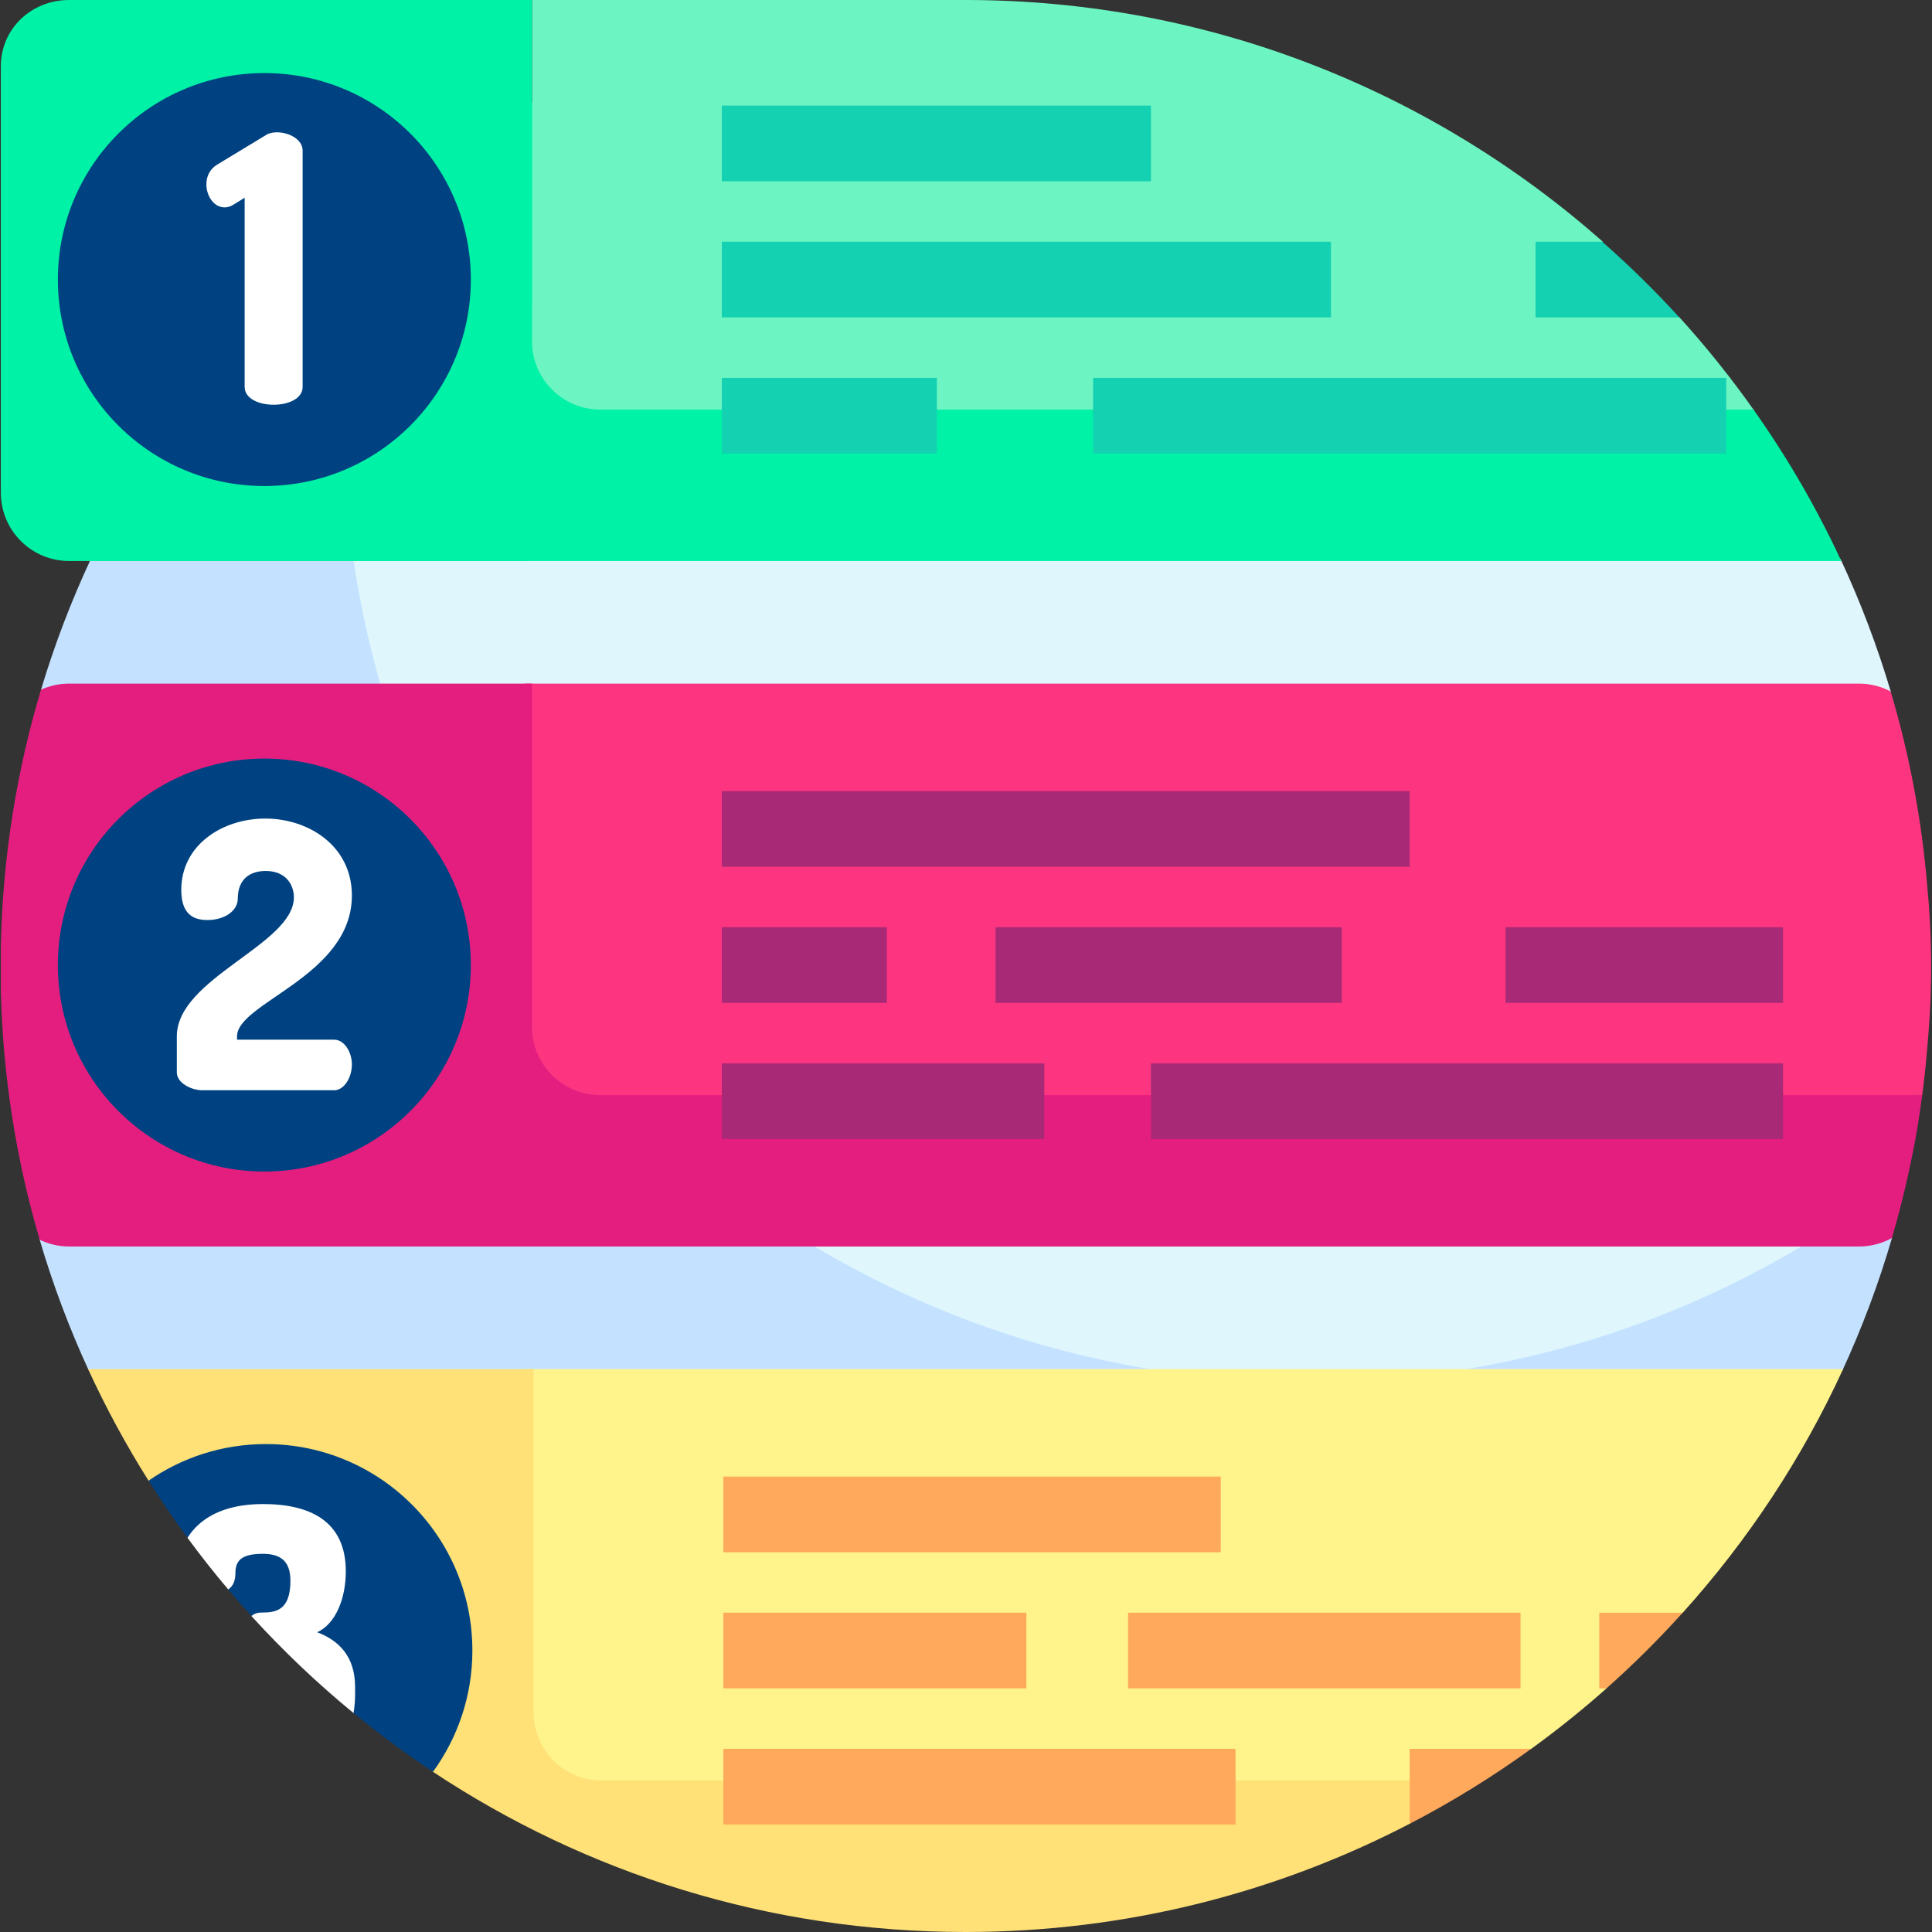 <svg id="Capa_1" enable-background="new 0 0 510.5 510.5" height="512" viewBox="0 0 510.5 510.5" width="512" xmlns="http://www.w3.org/2000/svg"><rect x="0" y="0" width="510.5" height="510.5" fill="#333333" stroke="none"/><g><path d="m443.764 83.839-18.042-6.306-2.291-13.751c-44.9-39.634-103.795-63.782-168.291-63.782h-114.563v27.16c-.419.21-.825.42-1.239.63v80.879h324.308c-6.116-8.686-12.758-16.979-19.882-24.83z" fill="#6cf5c2"/><g><path d="m499.594 182.694c-3.585-12.065-8.036-23.76-13.28-35.012h-398.421c12.577 102.369 88.001 186.135 185.482 214.418h135.761c33.994-10.407 66.515-27.68 91.435-46.965z" fill="#dff6fd"/><g><g fill="#c4e2ff"><path d="m486.405 322.795c-29.887 19.833-64.195 33.531-101.131 39.305h101.573c5.169-11.228 9.554-22.907 13.077-34.973z"/><path d="m93.351 147.682h-69.331c-5.193 11.11-9.611 22.655-13.182 34.565l-.352 145.347c3.499 11.886 7.841 23.411 12.955 34.507h282.498c-109.786-17.148-196.36-104.33-212.588-214.419z"/></g></g></g><path d="m509.245 234.171c-1.469-17.735-4.755-34.952-9.668-51.472-2.503-1.315-5.347-2.067-8.37-2.067h-352.594v138.903l369.307-30.173c.489-3.729.951-7.886 1.325-12.402l.321-3.963c1.048-12.926.94-25.919-.321-38.826z" fill="#fd3581"/><path d="m139.273 361.764v109.392h244.863l.466-.431 19.989-8.616c6.897-4.994 13.537-10.326 19.895-15.973l4.208-11.576 15.938-8.421c17.163-19.036 31.516-40.703 42.373-64.376h-347.732z" fill="#fef48b"/><path d="m486.53 148.236c-6.537-14.077-14.308-27.464-23.196-40.006h-304.718c-9.962 0-18.038-8.076-18.038-18.038v-62.775c-28.37 14.102-44.099 28.481-44.184 28.529-30.836 24.565-55.843 56.135-72.638 92.291h462.774z" fill="#00f2a6"/><g><path d="m139.194 86.451c0-2.155.516-3.975 1.383-5.469v-80.982h-122.317c-9.963 0-18.039 7.576-18.039 17.538v112.659c0 9.962 8.076 18.038 18.038 18.038h120.935z" fill="#00f2a6"/></g><path d="m507.919 289.362h-349.303c-9.962 0-18.038-8.076-18.038-18.038v-90.692h-122.318c-2.651 0-5.16.586-7.427 1.613-6.443 21.506-10.108 44.208-10.612 67.688v11.955c.56 22.769 4.119 44.791 10.272 65.703 2.355 1.127 4.982 1.777 7.767 1.777h472.947c3.159 0 6.126-.817 8.708-2.244 1.667-5.713 3.152-11.507 4.425-17.386.101-.621 1.985-8.227 3.579-20.376z" fill="#e41e7f"/><g><circle cx="69.851" cy="255" fill="#004281" r="54.56"/></g><g><path d="m70.096 216.29c11.392 0 22.882 7.169 22.882 20.328 0 21.311-30.346 28.283-30.346 37.22v.884h25.73c2.455 0 4.616 3.044 4.616 6.58s-2.161 6.776-4.616 6.776h-34.961c-2.75 0-6.678-1.866-6.678-4.714v-9.526c0-15.418 30.935-24.257 30.935-36.729 0-3.143-1.964-6.973-7.463-6.973-3.928 0-7.366 1.964-7.366 7.366 0 2.848-3.044 5.598-8.053 5.598-3.928 0-6.875-1.768-6.875-7.955.001-11.981 11-18.855 22.195-18.855z" fill="#fff"/></g><g><path d="m190.732 209.032h181.747v20h-181.747z" fill="#a82975"/></g><g><path d="m397.814 245h73.321v20h-73.321z" fill="#a82975"/></g><g><path d="m263.062 245h91.476v20h-91.476z" fill="#a82975"/></g><g><path d="m190.732 245h43.596v20h-43.596z" fill="#a82975"/></g><g><path d="m304.124 280.968h167.01v20h-167.01z" fill="#a82975"/></g><g><path d="m190.732 280.968h85.211v20h-85.211z" fill="#a82975"/></g><path d="m159.023 470.494c-9.962 0-18.038-8.076-18.038-18.038v-90.692h-117.702c4.686 10.208 10.027 20.054 15.968 29.483l75.156 76.927c40.33 26.746 88.709 42.325 140.728 42.326h.01c42.258-.001 82.291-10.348 117.584-28.725v-11.281z" fill="#ffe177"/><path d="m70.258 381.572c-11.52 0-22.198 3.579-31.004 9.673 3.176 5.041 6.524 9.963 10.036 14.757l7.35 4.888 3.665 9.105c2.002 2.369 4.046 4.7 6.132 6.994l26.981 25.655c6.72 5.519 13.727 10.701 20.995 15.52 6.538-8.997 10.405-20.061 10.405-32.033 0-30.131-24.427-54.559-54.56-54.559z" fill="#004281"/><path d="m93.827 447.604v-1.866c0-7.955-4.223-12.276-10.017-14.436 4.91-2.259 7.562-8.937 7.562-16.106 0-13.258-9.428-17.775-21.9-17.775-10.759 0-16.89 4.025-19.929 8.926 3.435 4.674 7.026 9.224 10.764 13.647 1.429-.985 1.898-2.523 1.898-4.405 0-3.83 2.455-5.009 7.267-5.009 4.026 0 7.268 1.375 7.268 7.071 0 7.955-3.928 8.446-7.66 8.446-1.13 0-1.995.343-2.654.903 8.357 9.19 17.38 17.763 26.986 25.652.268-1.562.415-3.238.415-5.048z" fill="#fff"/><g><path d="m191.139 390.164h131.426v20h-131.426z" fill="#fea95c"/></g><path d="m422.584 426.132v20h1.899c7.076-6.285 13.797-12.965 20.14-20z" fill="#fea95c"/><g><path d="m298.083 426.132h103.694v20h-103.694z" fill="#fea95c"/></g><g><path d="m191.139 426.132h80.071v20h-80.071z" fill="#fea95c"/></g><path d="m404.585 462.1h-32.107v19.812c11.208-5.818 21.936-12.447 32.107-19.812z" fill="#fea95c"/><g><path d="m191.139 462.1h135.335v20h-135.335z" fill="#fea95c"/></g><g><circle cx="69.851" cy="73.868" fill="#004281" r="54.56"/></g><g><path d="m64.646 52.245-2.848 1.768c-.884.589-1.768.786-2.455.786-2.848 0-4.812-3.044-4.812-6.089 0-2.063.884-4.026 2.848-5.205l12.963-7.856c.786-.491 1.768-.688 2.848-.688 3.143 0 6.776 1.866 6.776 4.812v62.459c0 3.143-3.83 4.714-7.66 4.714s-7.66-1.571-7.66-4.714z" fill="#fff"/></g><g><path d="m190.732 27.9h113.393v20h-113.393z" fill="#14d1b2"/></g><path d="m423.355 63.868h-17.615v20h37.992c-6.411-7.041-13.221-13.713-20.377-20z" fill="#14d1b2"/><g><path d="m190.732 63.868h160.957v20h-160.957z" fill="#14d1b2"/></g><g><path d="m288.823 99.836h167.311v20h-167.311z" fill="#14d1b2"/></g><g><path d="m190.732 99.836h56.826v20h-56.826z" fill="#14d1b2"/></g></g></svg>